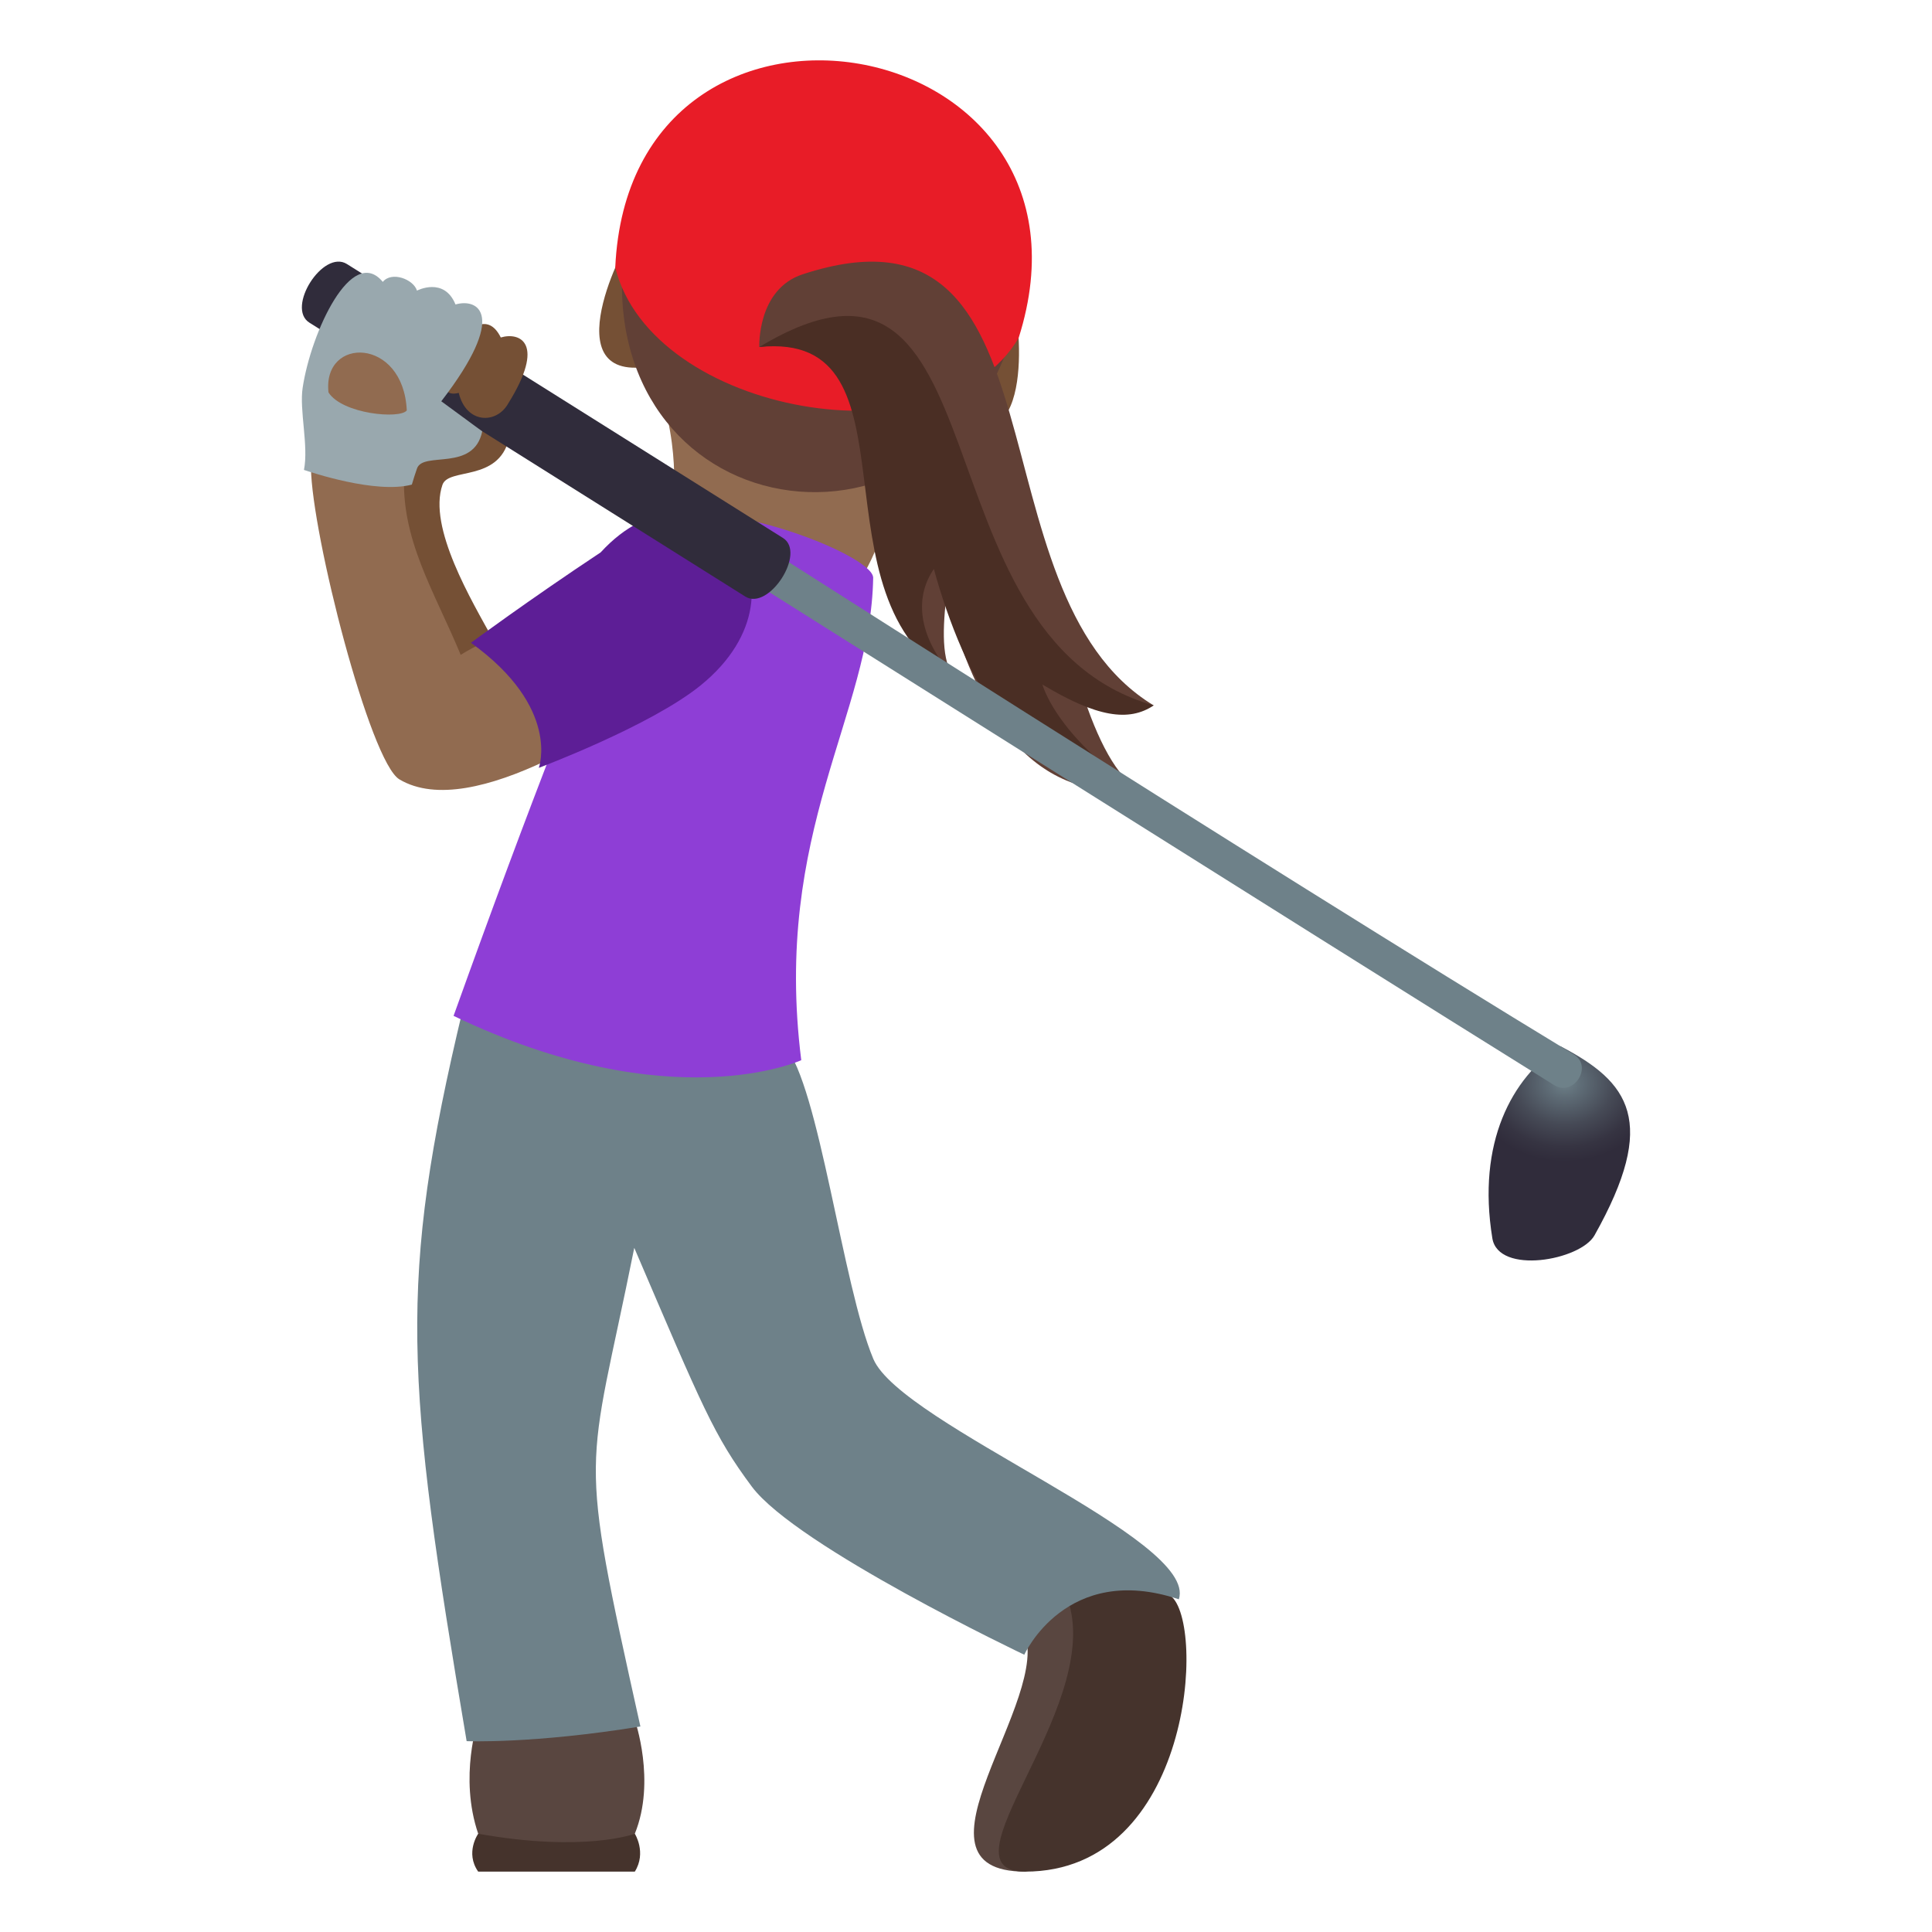 <?xml version="1.0" encoding="utf-8"?>
<!-- Generator: Adobe Illustrator 15.0.0, SVG Export Plug-In . SVG Version: 6.00 Build 0)  -->
<!DOCTYPE svg PUBLIC "-//W3C//DTD SVG 1.1//EN" "http://www.w3.org/Graphics/SVG/1.1/DTD/svg11.dtd">
<svg version="1.1" id="Layer_1" xmlns:x="http://ns.adobe.com/Extensibility/1.0/" xmlns:i="http://ns.adobe.com/AdobeIllustrator/10.0/" xmlns:graph="http://ns.adobe.com/Graphs/1.0/"
	 xmlns="http://www.w3.org/2000/svg" xmlns:xlink="http://www.w3.org/1999/xlink" xmlns:a="http://ns.adobe.com/AdobeSVGViewerExtensions/3.0/"
	 x="0px" y="0px" width="64px" height="64px" viewBox="0 0 64 64" enable-background="new 0 0 64 64" xml:space="preserve">
<path fill="#916B50" d="M21.584,12.18c2.04,5.063-1.268,6.449,3.433,8.412c4.991-0.105,3.102-3.156,6.485-6.672
	C30.001,11.973,24.756,10.963,21.584,12.18z"/>
<path fill="#755035" d="M33.597,10.287c0,0-2.835,3.211-1.898,3.68C34.515,15.379,33.634,9.68,33.597,10.287z"/>
<path fill="#755035" d="M20.831,8.061c0,0,1.556,3.977,0.513,4.1C18.21,12.535,21.009,7.477,20.831,8.061z"/>
<path fill="#614036" d="M20.663,8.381c-0.485,4.354,2.003,7.266,5.211,7.826c3.204,0.559,6.719-1.307,7.77-5.563
	C34.669,6.488,21.138,4.127,20.663,8.381z"/>
<path fill="#E81C27" d="M33.745,11.191c3.268-10.305-12.872-13.119-13.364-2.33C21.584,13.733,31.259,15.434,33.745,11.191z"/>
<path fill="#614036" d="M37.853,26.155c-0.697-0.162-1.393-1.402-1.922-2.973c0.66,0.258,1.416,0.354,2.287,0.186
	c-6.197-3.748-2.631-17.234-11.63-14.281c-1.515,0.498-1.435,2.408-1.435,2.408c6.532-0.883,1.52,8.408,6.551,11.063
	c-0.496-0.492-0.496-1.521-0.363-2.738C32.306,23.315,33.964,26.628,37.853,26.155z"/>
<path fill="#4A2E24" d="M37.853,26.155c-0.697-0.162-2.795-1.912-3.326-3.482c1.807,1.088,2.869,1.246,3.691,0.695
	c-8.068-2.277-4.807-16.848-13.064-11.873c5.53-0.563,1.52,8.408,6.551,11.063c-1.443-1.563-1.342-2.885-0.77-3.709
	C31.9,22.343,33.964,26.628,37.853,26.155z"/>
<radialGradient id="SVGID_1_" cx="52.359" cy="35.876" r="3.1" gradientTransform="matrix(1.006 0 0 0.84 -0.845 5.738)" gradientUnits="userSpaceOnUse">
	<stop  offset="0" style="stop-color:#6E8189"/>
	<stop  offset="0.173" style="stop-color:#5F6D77"/>
	<stop  offset="0.525" style="stop-color:#464A56"/>
	<stop  offset="0.814" style="stop-color:#363442"/>
	<stop  offset="1" style="stop-color:#302C3B"/>
	<a:midPointStop  offset="0" style="stop-color:#6E8189"/>
	<a:midPointStop  offset="0.388" style="stop-color:#6E8189"/>
	<a:midPointStop  offset="1" style="stop-color:#302C3B"/>
</radialGradient>
<path fill="url(#SVGID_1_)" d="M52.819,40.924c-0.469,0.83-3.184,1.314-3.383,0.096c-0.516-3.17,0.645-5.314,2.246-6.367
	C53.978,35.842,54.944,37.145,52.819,40.924z"/>
<path fill="#755035" d="M16.859,14.541c0.321-1.275-1.272-1.809-1.692-0.623c-3.371-0.115-2.733,2.395-3.298,2.662
	c0.315,1.951,2.137,8.666,2.736,9.023c2.432,1.447,2.542-2.945,1.747-4.385c-0.724-1.314-2.184-3.748-1.695-5.158
	C14.859,15.479,16.499,15.977,16.859,14.541z"/>
<path fill="#45332C" d="M21.029,60.744c0,0,0.396,0.625,0,1.256h-5.188c-0.443-0.627,0-1.256,0-1.256H21.029z"/>
<path fill="#594640" d="M21.029,56.977c0,0,0.71,2.023,0,3.768c0,0-1.655,0.629-5.188,0c-0.646-1.893,0-3.768,0-3.768H21.029z"/>
<path fill="#594640" d="M38.778,52.863c0.385,1.111-0.518,8.25-4.82,9.137c-4.259,0,0.969-5.764-0.051-7.988
	C33.907,54.012,34.911,50.23,38.778,52.863z"/>
<path fill="#45332C" d="M38.778,52.863C39.952,53.762,39.485,62,33.958,62c-2.906,0,2.475-5.311,1.461-8.863
	C35.419,53.137,34.911,50.23,38.778,52.863z"/>
<path fill="#6E8189" d="M25.996,34.653c-3.021-1.824-10.66-1.235-10.66-1.235c-2.17,9.059-1.901,12.277,0.122,24.26
	c0,0,2.192,0.094,5.756-0.486c-2.109-9.486-1.759-8.111-0.203-15.855c2.27,5.297,2.632,6.211,3.892,7.906
	c1.483,1.988,9.028,5.572,9.028,5.572s1.387-3.082,5.119-1.836c0.666-2.006-9.193-5.783-10.119-7.961
	C27.912,42.6,27.132,35.933,25.996,34.653z"/>
<path fill="#8E3ED6" d="M26.543,35.12c0,0-4.313,1.991-11.518-1.468c2.606-7.266,4.329-11.59,6.308-16.342
	c1.908-1.141,7.592,1.037,7.592,1.828C28.853,23.693,25.588,27.528,26.543,35.12z"/>
<path fill="#916B50" d="M10.3,15.488c-0.002-0.229,2.383,0.338,3.092,0.137c-0.136,2.23,0.994,3.949,1.869,6.068
	c3.982-2.467,8.938-0.344,7.276,0.807c-1.919,1.34-6.875,4.766-9.306,3.318C12.257,25.238,10.329,17.709,10.3,15.488z"/>
<path fill="#5D1E96" d="M23.213,22.701c4.037-3.279-0.006-8.012-3.316-4.402c-2.356,1.561-4.296,2.994-4.296,2.994
	c2.986,2.15,2.248,4.143,2.248,4.143S21.553,24.049,23.213,22.701z"/>
<path fill="#6E8189" d="M52.13,34.926c0.654,0.395-0.002,1.422-0.65,1.018C43.79,31.16,22.554,17.771,22.554,17.771l0.649-1.018
	C23.203,16.754,41.813,28.664,52.13,34.926z"/>
<path fill="#302C3B" d="M11.492,8.746l14.44,9.072c0.792,0.486-0.468,2.43-1.244,1.943L10.25,10.689
	C9.468,10.199,10.699,8.252,11.492,8.746z"/>
<path fill="#755035" d="M15.196,13.014c0.252,1.037,1.256,1.037,1.638,0.354c1.249-2.002,0.395-2.377-0.245-2.189
	C15.728,9.438,13.81,13.391,15.196,13.014z"/>
<path fill="#99A8AE" d="M13.815,15.516c-0.061,0.168-0.117,0.355-0.172,0.537c-1.201,0.318-3.372-0.42-3.574-0.486
	c0.159-0.803-0.158-1.975-0.043-2.723c0.279-1.846,1.627-4.75,2.655-3.506c0.291-0.361,1.015-0.09,1.132,0.289
	c0,0,0.897-0.469,1.276,0.459c0.734-0.213,1.761,0.309-0.471,3.207l1.357,0.996C15.69,15.641,14.024,14.938,13.815,15.516z"/>
<path fill="#916B50" d="M10.882,13c-0.206-1.859,2.481-1.84,2.593,0.596C13.25,13.891,11.338,13.717,10.882,13z"/>
</svg>
